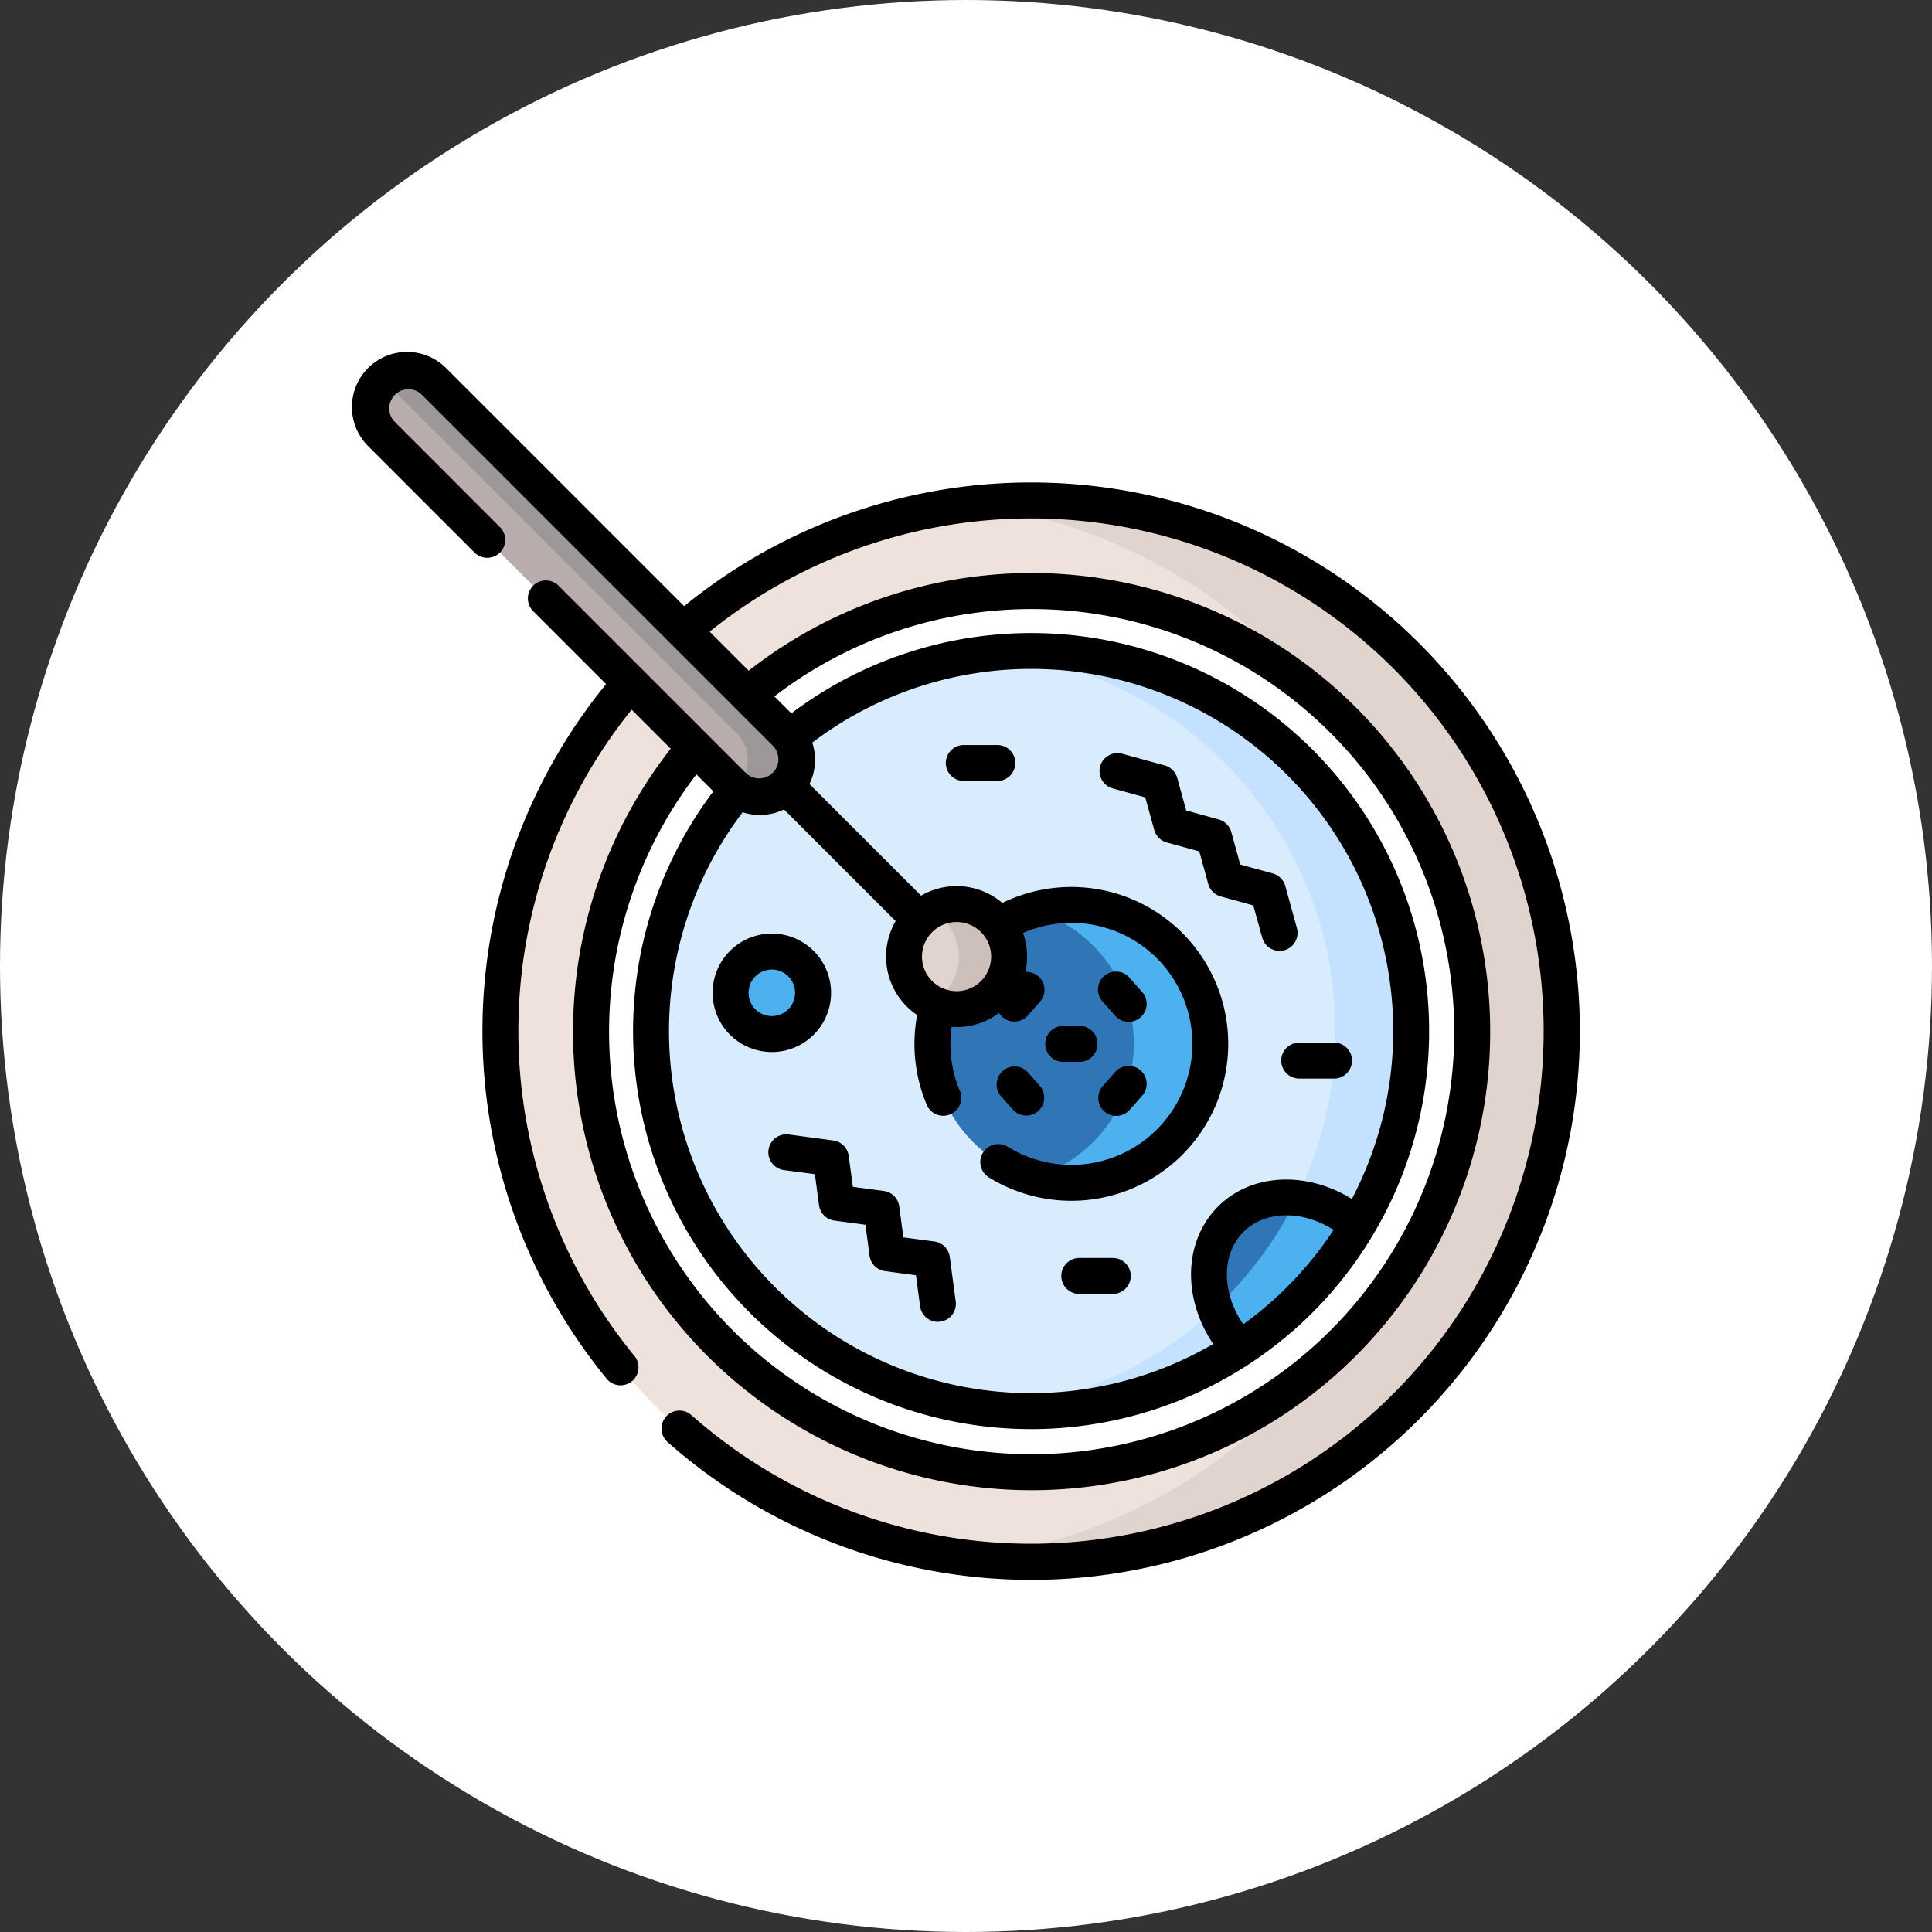 <svg xmlns="http://www.w3.org/2000/svg" width="181" height="181" viewBox="0 0 181 181">
  <rect x="0" y="0" width="181" height="181" fill="#333333" stroke="none"/>
  <g id="Grupo_1004760" data-name="Grupo 1004760" transform="translate(-1020 -862)">
    <g id="Grupo_1004759" data-name="Grupo 1004759" transform="translate(621)">
      <circle id="Elipse_8399" data-name="Elipse 8399" cx="90.5" cy="90.5" r="90.5" transform="translate(399 862)" fill="#fff"/>
    </g>
    <g id="Grupo_1023074" data-name="Grupo 1023074" transform="translate(1053 895)">
      <g id="Grupo_1023067" data-name="Grupo 1023067" transform="translate(13.885 13.885)">
        <path id="Trazado_723447" data-name="Trazado 723447" d="M111.532,61.817A49.522,49.522,0,0,0,78.927,74l9.66,9.66a3.482,3.482,0,0,1-4.925,4.925L74,78.927a49.715,49.715,0,1,0,37.53-17.11Z" transform="translate(-61.817 -61.817)" fill="#efe2dd"/>
        <g id="Grupo_1023059" data-name="Grupo 1023059" transform="translate(43.819)">
          <path id="Trazado_723448" data-name="Trazado 723448" d="M262.8,61.817a50.235,50.235,0,0,0-5.9.349,49.649,49.649,0,0,1,32.8,18.16,41.168,41.168,0,0,1,0,62.412,49.65,49.65,0,0,1-32.8,18.16,49.716,49.716,0,1,0,5.9-99.081Z" transform="translate(-256.908 -61.817)" fill="#e1d3ce"/>
        </g>
        <path id="Trazado_723449" data-name="Trazado 723449" d="M140.848,99.625a41.037,41.037,0,0,0-26.568,9.731l3.622,3.622a3.482,3.482,0,0,1-4.925,4.925l-3.622-3.622a41.2,41.2,0,1,0,31.492-14.655Z" transform="translate(-91.133 -91.133)" fill="#fff"/>
        <path id="Trazado_723450" data-name="Trazado 723450" d="M160.233,124.625a35.461,35.461,0,0,0-22.626,8.112,3.478,3.478,0,0,1-4.87,4.87,35.608,35.608,0,1,0,27.5-12.982Z" transform="translate(-110.518 -110.518)" fill="#d8ecfe"/>
        <g id="Grupo_1023060" data-name="Grupo 1023060" transform="translate(46.164 14.107)">
          <path id="Trazado_723451" data-name="Trazado 723451" d="M270.9,124.625q-1.8,0-3.552.176a35.61,35.61,0,0,1,0,70.864q1.753.173,3.552.176a35.608,35.608,0,0,0,0-71.216Z" transform="translate(-267.345 -124.625)" fill="#c4e2ff"/>
        </g>
        <g id="Grupo_1023062" data-name="Grupo 1023062" transform="translate(40.47 37.893)">
          <path id="Trazado_723452" data-name="Trazado 723452" d="M255.016,230.524a12.954,12.954,0,0,0-6.8,1.917,4.918,4.918,0,0,1-5.715,7.519,13.018,13.018,0,1,0,12.515-9.436Z" transform="translate(-241.998 -230.524)" fill="#3076b6"/>
          <g id="Grupo_1023061" data-name="Grupo 1023061" transform="translate(9.434)">
            <path id="Trazado_723453" data-name="Trazado 723453" d="M287.583,230.524a13.016,13.016,0,0,0-3.584.5,13.017,13.017,0,0,1,0,25.028,13.018,13.018,0,1,0,3.584-25.532Z" transform="translate(-283.999 -230.524)" fill="#4db1f0"/>
          </g>
        </g>
        <g id="Grupo_1023063" data-name="Grupo 1023063" transform="translate(21.56 42.262)">
          <circle id="Elipse_8561" data-name="Elipse 8561" cx="3.864" cy="3.864" r="3.864" fill="#4db1f0"/>
        </g>
        <g id="Grupo_1023065" data-name="Grupo 1023065" transform="translate(66.386 65.282)">
          <path id="Trazado_723455" data-name="Trazado 723455" d="M371.306,355.116c-3.731-3.259-8.913-3.574-11.882-.606-3.039,3.039-2.638,8.4.841,12.146A35.788,35.788,0,0,0,371.306,355.116Z" transform="translate(-357.378 -352.465)" fill="#3076b6"/>
        </g>
        <g id="Grupo_1023066" data-name="Grupo 1023066" transform="translate(66.957 65.341)">
          <path id="Trazado_723456" data-name="Trazado 723456" d="M359.922,363.084a11.044,11.044,0,0,0,2.316,3.776,35.785,35.785,0,0,0,11.041-11.54,10.558,10.558,0,0,0-5.7-2.592A35.712,35.712,0,0,1,359.922,363.084Z" transform="translate(-359.922 -352.728)" fill="#4db1f0"/>
        </g>
      </g>
      <g id="Grupo_1023072" data-name="Grupo 1023072" transform="translate(1.685 1.684)">
        <g id="Grupo_1023068" data-name="Grupo 1023068" transform="translate(50.012 50.012)">
          <circle id="Elipse_8562" data-name="Elipse 8562" cx="4.923" cy="4.923" r="4.923" fill="#e1d3ce"/>
        </g>
        <g id="Grupo_1023069" data-name="Grupo 1023069" transform="translate(52.576 50.014)">
          <path id="Trazado_723457" data-name="Trazado 723457" d="M247.419,231.609a4.923,4.923,0,0,0-5.839-.838,4.917,4.917,0,0,1,0,8.639,4.922,4.922,0,0,0,5.839-7.8Z" transform="translate(-241.58 -230.169)" fill="#cdbfba"/>
        </g>
        <g id="Grupo_1023070" data-name="Grupo 1023070">
          <path id="Trazado_723458" data-name="Trazado 723458" d="M41.546,46.469,8.52,13.444a3.482,3.482,0,0,1,4.925-4.925L46.47,41.545a3.482,3.482,0,0,1-4.925,4.925Z" transform="translate(-7.501 -7.499)" fill="#b9acac"/>
        </g>
        <g id="Grupo_1023071" data-name="Grupo 1023071" transform="translate(1.175 0.002)">
          <path id="Trazado_723459" data-name="Trazado 723459" d="M50.527,41.552,17.5,8.527a3.479,3.479,0,0,0-4.769-.14c.052.046.106.091.155.14L45.914,41.552a3.482,3.482,0,0,1,0,4.925c-.05.05-.1.094-.155.14a3.48,3.48,0,0,0,4.769-5.065Z" transform="translate(-12.733 -7.509)" fill="#9e9797"/>
        </g>
      </g>
      <g id="Grupo_1023073" data-name="Grupo 1023073" transform="translate(0 0)">
        <path id="Trazado_723460" data-name="Trazado 723460" d="M99.945,27.255a51.394,51.394,0,0,0-68.851-3.467L8.82,1.513A5.167,5.167,0,1,0,1.513,8.82l9.91,9.91a1.685,1.685,0,1,0,2.382-2.382L3.9,6.438A1.8,1.8,0,0,1,6.438,3.9L39.463,36.921a1.8,1.8,0,0,1-2.542,2.542L19.365,21.907a1.685,1.685,0,1,0-2.382,2.382l6.8,6.8a51.4,51.4,0,0,0,.092,65.13,1.685,1.685,0,0,0,2.6-2.14,48.026,48.026,0,0,1-.3-60.595l3.66,3.66a42.962,42.962,0,1,0,7.307-7.307l-3.66-3.66a48.028,48.028,0,1,1-1.736,73.373,1.685,1.685,0,0,0-2.235,2.521A51.4,51.4,0,0,0,99.945,27.255Zm-61.753,16.1a5.174,5.174,0,0,0,2.259-.523L50.91,53.293a6.6,6.6,0,0,0,2.013,8.8,14.684,14.684,0,0,0,.915,8.451,1.685,1.685,0,0,0,3.1-1.319,11.34,11.34,0,0,1-.786-6.022c.155.011.311.018.467.018A6.594,6.594,0,0,0,60.592,61.9a1.685,1.685,0,0,0,2.7.239l1.14-1.287a1.685,1.685,0,0,0-1.365-2.8,6.651,6.651,0,0,0-.222-3.647,11.334,11.334,0,1,1-1.431,20.031A1.685,1.685,0,0,0,59.637,77.3a14.7,14.7,0,1,0,1.268-25.707,6.621,6.621,0,0,0-7.613-.682L42.834,40.452a5.134,5.134,0,0,0,.262-3.879A33.917,33.917,0,0,1,93.65,79.327c-4.2-2.62-9.4-2.429-12.525.694-3.258,3.258-3.351,8.619-.464,12.89A33.918,33.918,0,0,1,36.576,43.094a5.206,5.206,0,0,0,1.616.262ZM54.329,54.329a3.238,3.238,0,1,1,0,4.58,3.228,3.228,0,0,1,0-4.58Zm37.61,27.9A34.2,34.2,0,0,1,83.48,91.07c-2.026-2.955-2.082-6.557.028-8.667C85.532,80.379,89.034,80.369,91.939,82.224ZM63.6,24.061A39.589,39.589,0,1,1,32.243,39.549l1.588,1.588a37.29,37.29,0,1,0,7.307-7.307l-1.588-1.588A39.534,39.534,0,0,1,63.6,24.061Z" transform="translate(0 0)"/>
        <path id="Trazado_723461" data-name="Trazado 723461" d="M270.23,301.879a1.685,1.685,0,0,0,2.522-2.234l-1.14-1.287a1.685,1.685,0,0,0-2.522,2.234Z" transform="translate(-208.322 -230.904)"/>
        <path id="Trazado_723462" data-name="Trazado 723462" d="M312.734,262.533a1.685,1.685,0,1,0,2.522-2.234l-1.14-1.287a1.685,1.685,0,1,0-2.522,2.234Z" transform="translate(-241.279 -200.396)"/>
        <path id="Trazado_723463" data-name="Trazado 723463" d="M311.737,302.024a1.685,1.685,0,0,0,2.378-.144l1.14-1.287a1.685,1.685,0,1,0-2.522-2.234l-1.14,1.287A1.685,1.685,0,0,0,311.737,302.024Z" transform="translate(-241.278 -230.905)"/>
        <path id="Trazado_723464" data-name="Trazado 723464" d="M290.552,284.351h1.612a1.685,1.685,0,0,0,0-3.369h-1.612a1.685,1.685,0,0,0,0,3.369Z" transform="translate(-223.985 -217.871)"/>
        <path id="Trazado_723465" data-name="Trazado 723465" d="M155.856,253.575a5.549,5.549,0,1,0-5.549-5.549A5.555,5.555,0,0,0,155.856,253.575Zm0-7.729a2.18,2.18,0,1,1-2.18,2.18A2.182,2.182,0,0,1,155.856,245.846Z" transform="translate(-116.547 -188.014)"/>
        <path id="Trazado_723466" data-name="Trazado 723466" d="M173.567,327.655a1.684,1.684,0,0,0,1.446,1.893l2.9.388.388,2.9a1.685,1.685,0,0,0,1.446,1.446l2.9.387.388,2.9a1.684,1.684,0,0,0,1.446,1.447l2.9.387.387,2.9a1.684,1.684,0,1,0,3.339-.446l-.557-4.172a1.684,1.684,0,0,0-1.446-1.447l-2.9-.387-.388-2.9a1.684,1.684,0,0,0-1.446-1.446l-2.9-.387-.388-2.9a1.685,1.685,0,0,0-1.446-1.446l-4.175-.559a1.684,1.684,0,0,0-1.893,1.446Z" transform="translate(-134.57 -252.928)"/>
        <path id="Trazado_723467" data-name="Trazado 723467" d="M326.957,184.511a1.685,1.685,0,0,0,3.249-.894l-1.092-3.966a1.685,1.685,0,0,0-1.177-1.177l-3.045-.838-.839-3.045a1.684,1.684,0,0,0-1.177-1.177l-3.045-.838-.84-3.046a1.685,1.685,0,0,0-1.176-1.176l-3.969-1.094a1.685,1.685,0,0,0-.9,3.248l3.047.84.84,3.047a1.684,1.684,0,0,0,1.177,1.176l3.045.838.839,3.045a1.684,1.684,0,0,0,1.177,1.177l3.044.838Z" transform="translate(-241.7 -129.644)"/>
        <path id="Trazado_723468" data-name="Trazado 723468" d="M252.3,163.825h-3.221a1.685,1.685,0,0,0,0,3.369H252.3a1.685,1.685,0,0,0,0-3.369Z" transform="translate(-191.825 -127.028)"/>
        <path id="Trazado_723469" data-name="Trazado 723469" d="M387.492,289.633a1.684,1.684,0,0,0,1.685,1.685h3.22a1.685,1.685,0,1,0,0-3.369h-3.22A1.685,1.685,0,0,0,387.492,289.633Z" transform="translate(-300.458 -223.272)"/>
        <path id="Trazado_723470" data-name="Trazado 723470" d="M297.252,381.151h3.22a1.685,1.685,0,0,0,0-3.369h-3.22a1.685,1.685,0,0,0,0,3.369Z" transform="translate(-229.18 -292.929)"/>
      </g>
    </g>
  </g>
</svg>
